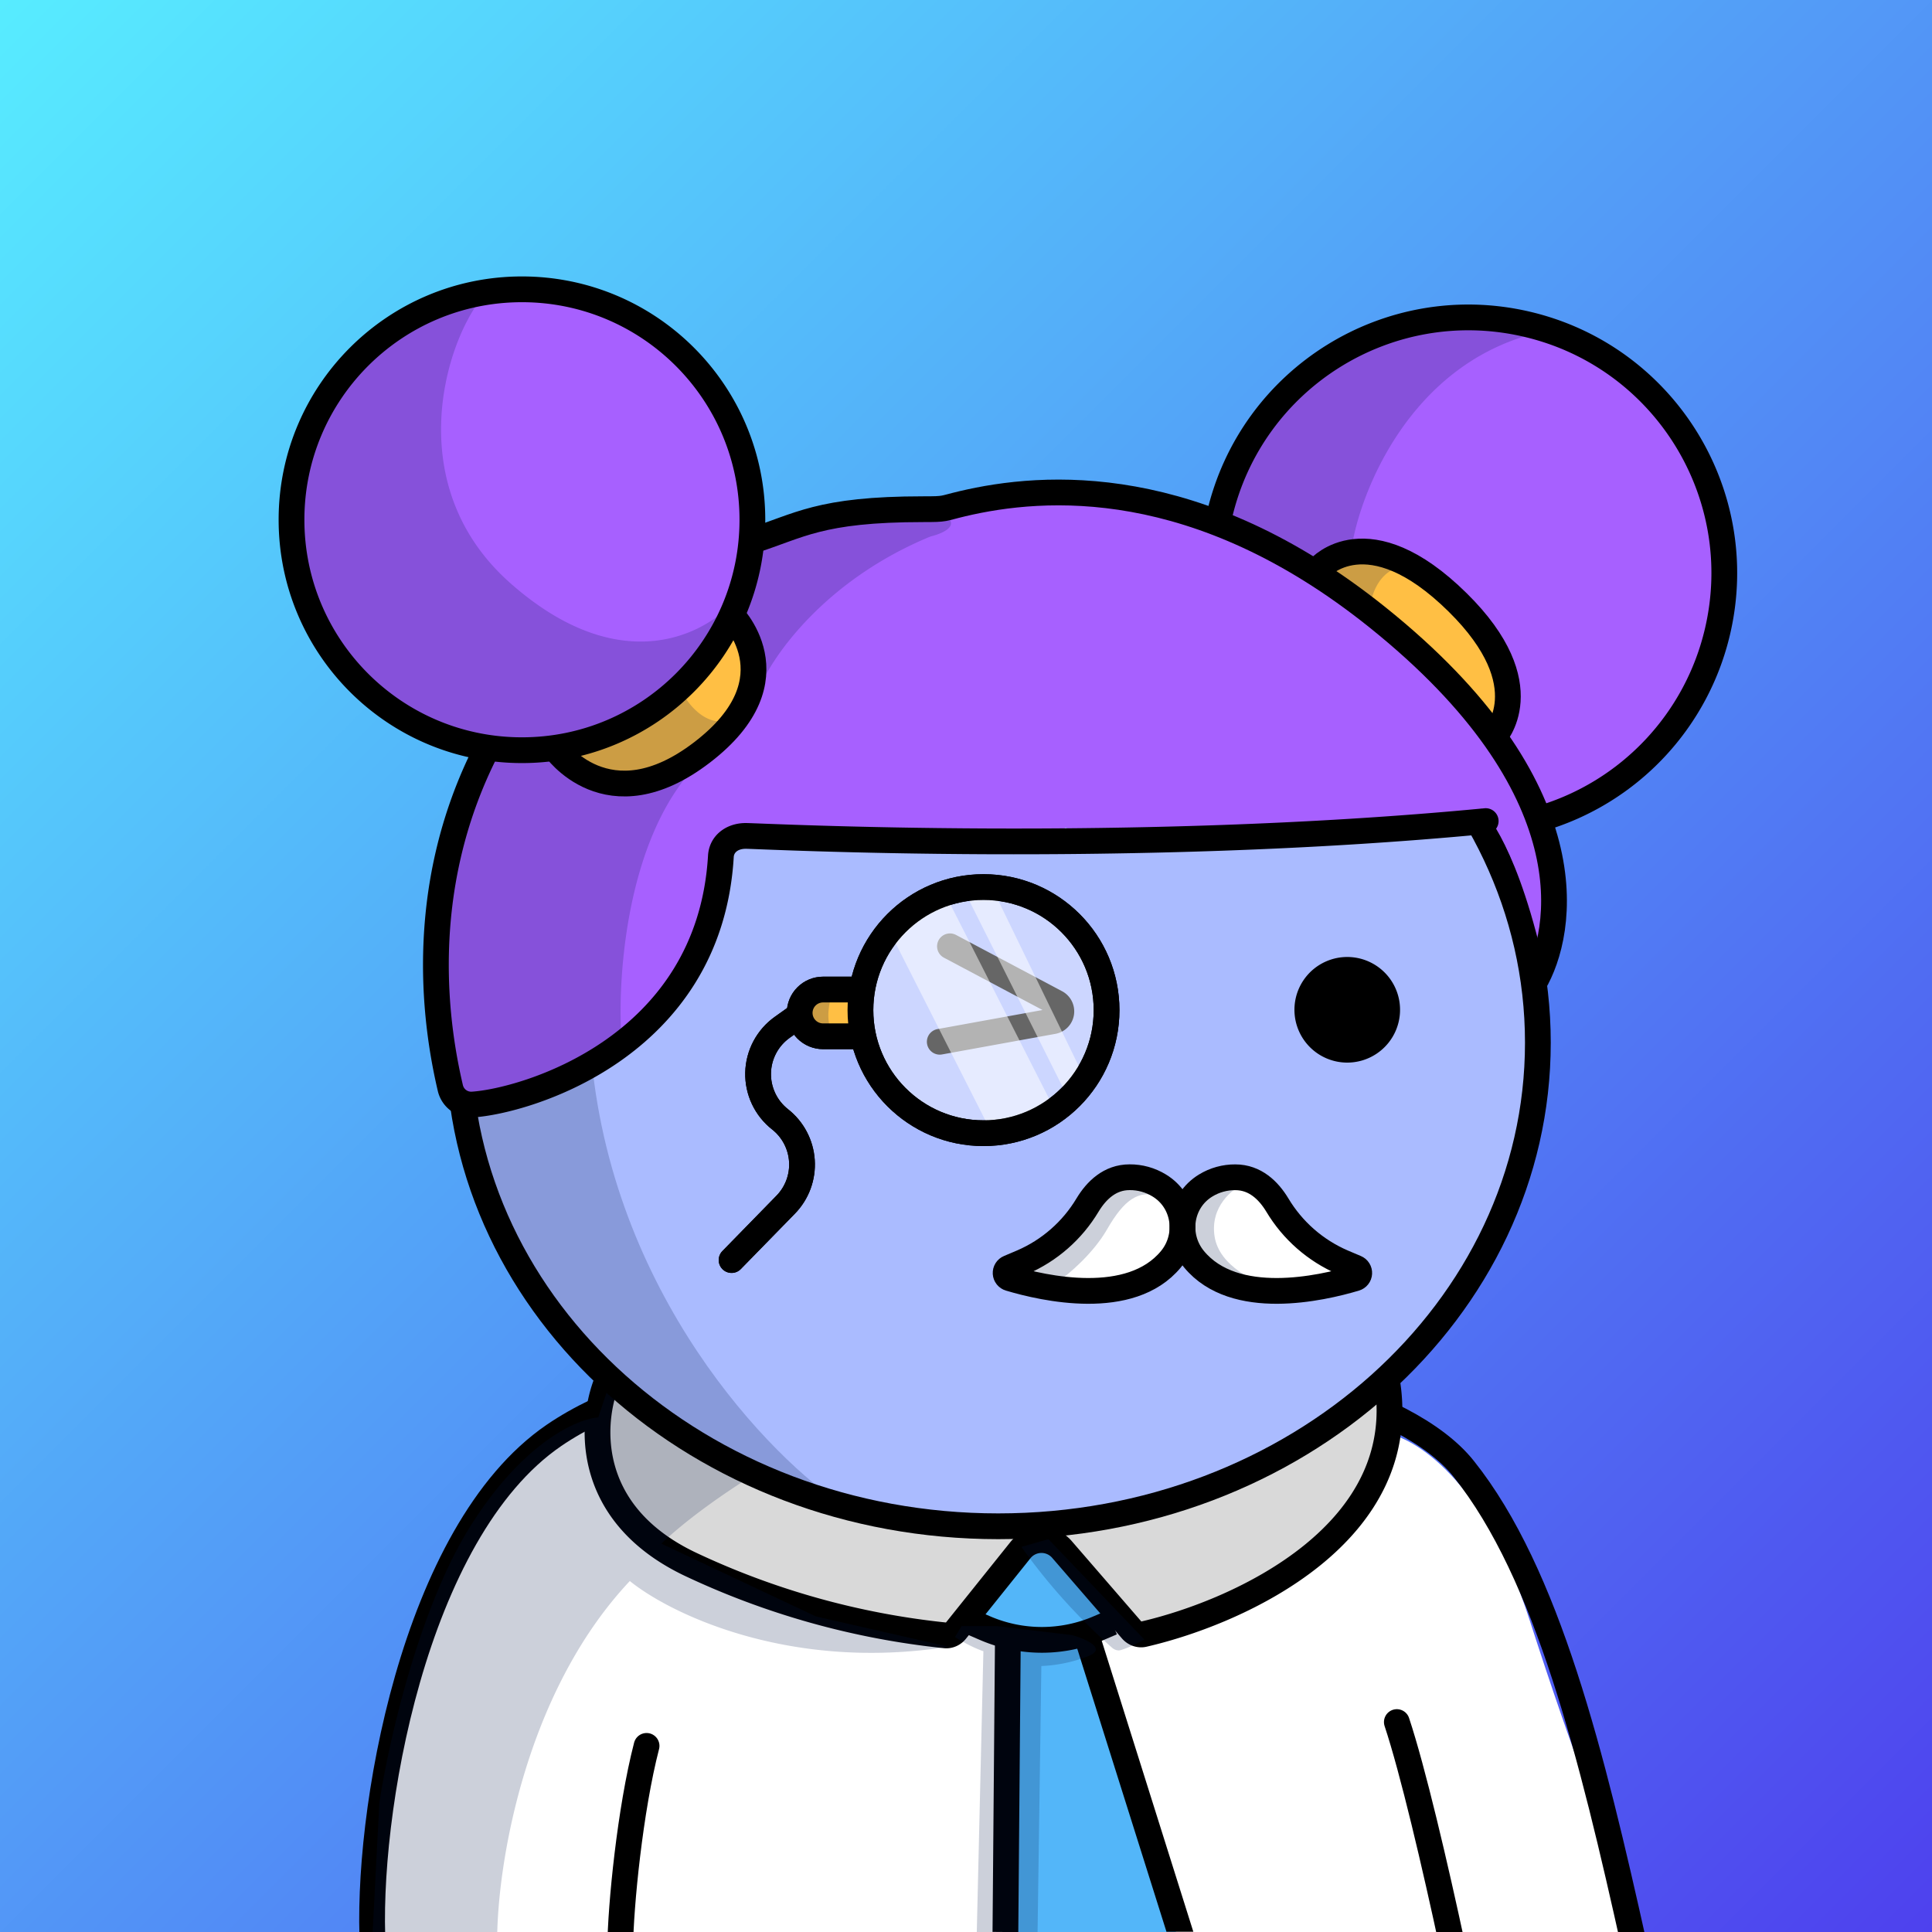 <svg
      xmlns="http://www.w3.org/2000/svg"
      preserveAspectRatio="xMidYMin meet"
      fill="none"
      viewBox="0 0 1500 1500"
    >
      <rect x="0" y="0" width="1500" height="1500" fill="#333333" stroke="none"/>
      <g>
      <path fill="url(#prefix__a1)" d="M0 0h1500v1500H0z"/><defs><linearGradient id="prefix__a1" x1="0" y1="0" x2="1500" y2="1500" gradientUnits="userSpaceOnUse"><stop stop-color="#57ECFF"/><stop offset="1" stop-color="#4E41EE"/></linearGradient></defs>
      <g clip-path="url(#a)"> <path fill="#fff" d="m304.5 1358.5-16.5 145 979-1-12.5-60c-7.7-16.2-31.8-75.8-67-185s-90-142.2-113-145v-40c-20.2 29.5-101 93.1-263 111.5-162 18.4-292.2-66.7-337-111.5l-22.5 29-44 30-41.5 62-31.5 64-30.5 101Z"/> <path fill="#53B6F9" d="m787.8 1500 2.5-231.5-27.8-13.9 53.1-64.4 54 68.2-23.8 12.8 31.4 105L913 1500H788Z"/> <path stroke="#000" stroke-miterlimit="10" stroke-width="20" d="m754.6 1259.7 10 4.3a111.4 111.4 0 0 0 88.6 0l10-4.3"/> <path stroke="#000" stroke-linecap="round" stroke-width="20" d="M289.5 1512.5c-6-101.5 31-323 140.5-398 158.5-108.5 616.5-87 706.5 26 65 81.5 99.5 222.5 132.5 371M1084.5 1337c12.3 37 29.5 110.3 43.5 175.5m-646.5 0c.3-32.8 7.7-107.6 20.5-157"/> <path stroke="#000" stroke-miterlimit="10" stroke-width="20" d="m780.6 1500 1.9-226.8"/> <path fill="#000" d="M905.7 1500 835 1275.7l19.3-5.2 72.2 229.3h-20.8Z"/> <path fill="#D9D9D9" d="m467.6 1110.5 7.4-39 62.5-15.5 72-5.5 53-8h147l104.5 8 107 8.1 53.6 19-3.8 40.8-21.3 55-90.7 68.1-76.5 24.3-62.8-69.8a20 20 0 0 0-31.6 2.5l-44 67.3-58.9 2.7-143.7-46.2-68.6-65.1-5.1-46.7Z"/> <path stroke="#000" stroke-width="20" d="M535 1214c-83.6-40.4-76.5-113.2-62.5-144.5 266-49.2 513.5-20.2 604 .5 21.5 119.7-113.1 181.3-188.3 198.7-3.5.9-7.2-.4-9.6-3.2l-54.1-62.5a21 21 0 0 0-32.3.6l-50 62.4c-2 2.5-5 4-8.3 3.7A610.8 610.8 0 0 1 535 1214Z"/> <path fill="#001647" fill-opacity=".2" d="M489 1227.5c-82.4 87.6-103 222.5-103 279h-97l5.5-106.5c6.7-44.8 30.2-150.7 71-215.5 40.8-64.8 83-83 99-84l9-27h22l52-15 150.5-13h113.5c-160.4 46.4-265.5 121.3-298 153l120 56.5 103 23.5c-123.6 19.6-216.5-25.8-247.5-51Zm374.4 51.8A467.2 467.2 0 0 1 793 1201l21-6 74.5 78c-8.6 4.5-14.4 7-18 8-2.5.9-5.1 0-7.1-1.7Zm-99.9 2.7c-8.4-2.8-18.2-8.5-22-11l5-8.5H774l58.5 7c10.5 3 27.6 10.5 12 16.5a113 113 0 0 1-36 7.5l-3 212L758 1516l5.5-234Z"/> </g> <defs> <clipPath id="a"> <path fill="#fff" d="M0 0h1500v1500H0z"/> </clipPath> </defs>
      <g clip-path="url(#prefix__clip0_299_662)"><path d="M775 1185c231.41 0 419-168.12 419-375.5 0-207.383-187.59-375.5-419-375.5-231.407 0-419 168.117-419 375.5 0 207.38 187.593 375.5 419 375.5z" fill="#ABF"/><path d="M457.5 796c7.6 194 131.833 327.5 193 370l-130-55.5L438 1034l-57.5-89.5-27-106 11-104L394 662l45-82.5 83.5-69.5 109-54.182 28.5-1C569.452 513.314 451.119 633.132 457.5 796z" fill="#001647" fill-opacity=".2"/><path d="M775 1185c231.41 0 419-168.12 419-375.5 0-207.383-187.59-375.5-419-375.5-231.407 0-419 168.117-419 375.5 0 207.38 187.593 375.5 419 375.5z" stroke="#000" stroke-width="20"/></g><defs><clipPath id="prefix__clip0_299_662"><path fill="#fff" d="M0 0h1500v1500H0z"/></clipPath></defs>
      <g clip-path="url(#prefix__prefix__clip0_53_29477)"><path d="M1046 825a40.998 40.998 0 0037.88-25.31 41.043 41.043 0 002.33-23.689 40.939 40.939 0 00-11.22-20.992 40.99 40.99 0 00-44.68-8.888 40.977 40.977 0 00-18.4 15.101 40.996 40.996 0 005.1 51.769A41.006 41.006 0 001046 825z" fill="#000"/><path d="M729.63 808.821l88.08-16a7.737 7.737 0 006.23-6.4 7.757 7.757 0 00-.73-4.64 7.674 7.674 0 00-3.27-3.35l-82.39-43.72m99.27 256.728c38.57 39.211 113.35 39.211 151.93 0" stroke="#000" stroke-width="20" stroke-miterlimit="10" stroke-linecap="round"/></g><defs><clipPath id="prefix__prefix__clip0_53_29477"><path fill="#fff" d="M0 0h1500v1500H0z"/></clipPath></defs>
      <g clip-path="url(#clip0_53_27216)"> <path d="M1086 1008C1086 1050.53 1010.34 1085 917 1085C823.664 1085 748 1050.56 748 1008C748 965.443 823.664 931 917 931C1010.34 931 1086 965.474 1086 1008Z" fill="#AABBFF"/> <path opacity="0.4" d="M763.61 879.811C787.326 879.797 810.188 870.964 827.752 855.029C845.316 839.093 856.326 817.195 858.64 793.593C860.954 769.991 854.407 746.371 840.272 727.328C826.138 708.285 805.426 695.18 782.165 690.561C758.903 685.941 734.756 690.139 714.417 702.336C694.079 714.533 679.004 733.859 672.124 756.555C665.244 779.25 667.051 803.694 677.194 825.131C687.336 846.568 705.089 863.467 727 872.541C738.607 877.349 751.047 879.819 763.61 879.811Z" fill="white"/> <path d="M624.5 770L667.5 768.5L669.5 804.5L626.5 802.5L624.5 770Z" fill="#FFBF44"/> <path d="M763.589 879.811C816.36 879.811 859.139 837.032 859.139 784.261C859.139 731.49 816.36 688.711 763.589 688.711C710.818 688.711 668.039 731.49 668.039 784.261C668.039 837.032 710.818 879.811 763.589 879.811Z" stroke="black" stroke-width="20" stroke-miterlimit="10"/> <path d="M667.999 768.289H638.999C634.188 768.289 629.574 770.2 626.172 773.602C622.771 777.004 620.859 781.618 620.859 786.429C620.859 788.811 621.329 791.17 622.24 793.371C623.152 795.572 624.488 797.572 626.172 799.256C627.857 800.94 629.857 802.277 632.057 803.188C634.258 804.1 636.617 804.569 638.999 804.569H667.999" stroke="black" stroke-width="20" stroke-miterlimit="10"/> <path d="M568 978.311L610 935.311C614.376 930.829 617.76 925.475 619.931 919.599C622.101 913.723 623.011 907.455 622.599 901.204C622.188 894.953 620.465 888.859 617.544 883.317C614.622 877.776 610.566 872.912 605.64 869.041V869.041C600.186 864.759 595.806 859.263 592.847 852.992C589.888 846.721 588.431 839.846 588.594 832.913C588.756 825.981 590.532 819.181 593.781 813.055C597.03 806.929 601.662 801.645 607.31 797.621L619.14 789.191" stroke="black" stroke-width="20" stroke-miterlimit="10" stroke-linecap="round"/> <path d="M829 959L789.5 985L804 997H829C834.5 997 853 1000.5 864.5 1001C876 1001.5 877 997 883 997C889 997 896 990 898.5 989C900.5 988.2 904.667 982.667 906.5 980L918.5 971.5C919.667 972.833 922.6 975.5 925 975.5C928 975.5 929 981.5 933 985C937 988.5 958.5 994.5 967 997C973.8 999 978.5 997.833 980 997H1012C1014.5 997 1023 997.5 1023 997C1023 996.5 1031 994.5 1035.5 994.5H1046V985C1043.5 982.5 1037.9 977.1 1035.5 975.5C1032.5 973.5 1027.5 969 1023 965.5C1018.5 962 1012 955.5 1007 951.5C1003 948.3 1000.67 945.833 1000 945L989 933.5L977.5 921.5L971 916.5L955 913.5L929 927.5L906.5 930L892 916.5H877L853 927.5L829 959Z" fill="white"/> <path d="M859.5 954.5C848.7 973.3 829.667 989.333 821.5 995L784 986.5L793 978L833.5 952C836 944.167 845.4 926.9 863 920.5C880.6 914.1 894.667 923.167 899.5 928.5C884 924 873 931 859.5 954.5Z" fill="#001647" fill-opacity="0.2"/> <path d="M943 960C939.4 936.8 956.833 923 966 919L958 913.5C942.833 915.833 914 927.8 920 957C926 986.2 968.5 997.5 989 999.5C975.167 996 946.6 983.2 943 960Z" fill="#001647" fill-opacity="0.2"/> <path d="M1086 1008C1086 1050.53 1010.34 1085 917 1085C823.664 1085 748 1050.56 748 1008C748 965.443 823.664 931 917 931C1010.34 931 1086 965.474 1086 1008Z" fill="#AABBFF"/> <path opacity="0.5" d="M689.63 721.059C689.63 721.059 688.76 700.969 734.18 694.859L818.91 861.699C818.91 861.699 803.19 880.039 769.91 879.469L689.63 721.059Z" fill="white"/> <path opacity="0.5" d="M749.001 692.238C749.001 692.238 750.831 691.898 766.361 681.238L841.481 835.848C841.481 835.848 840.331 846.208 827.621 849.128L749.001 692.238Z" fill="white"/> <path d="M829 959L789.5 985L804 997H829C834.5 997 853 1000.5 864.5 1001C876 1001.5 877 997 883 997C889 997 896 990 898.5 989C900.5 988.2 904.667 982.667 906.5 980L918.5 971.5C919.667 972.833 922.6 975.5 925 975.5C928 975.5 929 981.5 933 985C937 988.5 958.5 994.5 967 997C973.8 999 978.5 997.833 980 997H1012C1014.5 997 1023 997.5 1023 997C1023 996.5 1031 994.5 1035.5 994.5H1046V985C1043.5 982.5 1037.9 977.1 1035.5 975.5C1032.5 973.5 1027.5 969 1023 965.5C1018.5 962 1012 955.5 1007 951.5C1003 948.3 1000.67 945.833 1000 945L989 933.5L977.5 921.5L971 916.5L955 913.5L929 927.5L906.5 930L892 916.5H877L853 927.5L829 959Z" fill="white"/> <path d="M859.5 954.5C848.7 973.3 829.667 989.333 821.5 995L784 986.5L793 978L833.5 952C836 944.167 845.4 926.9 863 920.5C880.6 914.1 894.667 923.167 899.5 928.5C884 924 873 931 859.5 954.5Z" fill="#001647" fill-opacity="0.2"/> <path d="M943 960C939.4 936.8 956.833 923 966 919L958 913.5C942.833 915.833 914 927.8 920 957C926 986.2 968.5 997.5 989 999.5C975.167 996 946.6 983.2 943 960Z" fill="#001647" fill-opacity="0.2"/> <path d="M1052.26 992.431C1025.86 1000.33 958.48 1015.62 927.1 977.73C912.19 959.73 916.1 932.58 936.1 920.41C943.021 916.179 950.988 913.969 959.1 914.031C974.5 914.031 984.92 924.351 991.69 935.531C1003.52 955.352 1021.3 970.937 1042.5 980.071L1052.7 984.391C1053.51 984.734 1054.2 985.319 1054.66 986.066C1055.13 986.813 1055.35 987.686 1055.3 988.565C1055.26 989.444 1054.94 990.287 1054.39 990.979C1053.85 991.67 1053.1 992.177 1052.26 992.431V992.431Z" stroke="black" stroke-width="20" stroke-miterlimit="10" stroke-linecap="round"/> <path d="M783.87 992.43C810.27 1000.33 877.65 1015.62 909.04 977.73C923.94 959.73 920.04 932.58 900.04 920.41C893.111 916.161 885.129 913.94 877 914C861.6 914 851.18 924.32 844.41 935.5C832.578 955.319 814.798 970.905 793.6 980.04L783.39 984.36C782.57 984.702 781.876 985.29 781.405 986.044C780.934 986.797 780.71 987.679 780.762 988.566C780.815 989.453 781.143 990.302 781.7 990.994C782.257 991.686 783.015 992.188 783.87 992.43Z" stroke="black" stroke-width="20" stroke-miterlimit="10" stroke-linecap="round"/> <path d="M624.5 770L667.5 768.5L669.5 804.5L626.5 802.5L624.5 770Z" fill="#FFBF44"/> <path d="M646 802C640.8 791.6 643.833 777.667 646 772C638 768.167 622.1 764.8 622.5 782C622.9 799.2 638.333 802.5 646 802Z" fill="#001647" fill-opacity="0.2"/> <path d="M763.589 879.811C816.36 879.811 859.139 837.032 859.139 784.261C859.139 731.49 816.36 688.711 763.589 688.711C710.818 688.711 668.039 731.49 668.039 784.261C668.039 837.032 710.818 879.811 763.589 879.811Z" stroke="black" stroke-width="20" stroke-miterlimit="10"/> <path d="M667.999 768.289H638.999C634.188 768.289 629.574 770.2 626.172 773.602C622.771 777.004 620.859 781.618 620.859 786.429C620.859 788.811 621.329 791.17 622.24 793.371C623.152 795.572 624.488 797.572 626.172 799.256C627.857 800.94 629.857 802.277 632.057 803.188C634.258 804.1 636.617 804.569 638.999 804.569H667.999" stroke="black" stroke-width="20" stroke-miterlimit="10"/> <path d="M568 978.311L610 935.311C614.376 930.829 617.76 925.475 619.931 919.599C622.101 913.723 623.011 907.455 622.599 901.204C622.188 894.953 620.465 888.859 617.544 883.317C614.622 877.776 610.566 872.912 605.64 869.041V869.041C600.186 864.759 595.806 859.263 592.847 852.992C589.888 846.721 588.431 839.846 588.594 832.913C588.756 825.981 590.532 819.181 593.781 813.055C597.03 806.929 601.662 801.645 607.31 797.621L619.14 789.191" stroke="black" stroke-width="20" stroke-miterlimit="10" stroke-linecap="round"/> </g> <defs> <clipPath id="clip0_53_27216"> <rect width="1500" height="1500" fill="white"/> </clipPath> </defs>
      <g clip-path="url(#prefix__clip0_53_25420)"><path d="M883.5 650l-16.5-3.5s-14.74-3.47-20.5 3.5c-5.76 6.97-19.09-11.38-20-6.5-.91 4.88-46.5 6-46.5 6h-40s-44.65-5.41-62.5.5-50.28-1.76-54.5-.5c-4.22 1.26-52.39 2.31-54.5 4-2.11 1.69-9.39 27.31-11.5 29-2.11 1.69-4.58 20.62-5 32-.42 11.38-10.13 18.92-10.5 26.5-.37 7.58-20.22 27.92-24.01 40.56-3.79 12.64-9.09 14.09-12.88 21.67-3.79 7.58-19.67 8.48-22.61 12.27-2.94 3.79-15.13 7.29-18.5 11.5-4.098 5.459-6.108 9.613-11.72 13.5-7.19 4.89-9.56 5.63-9.56 5.63s-33.77-1.07-36.88.2c-3.11 1.27-48 11.55-48 11.55l-11.85-3s24.4 13.39 20.18-1.36c-4.22-14.75-6.73 3-9.65-16.66s-5.52-25.69-10.15-40.14c-4.63-14.45-8.43-29.8-12.18-44.12-3.75-14.32 0-29.5 0-29.5s1.31-26.32 5.31-42.61c4-16.29 5.48-23.18 5.9-26.8.42-3.62 10.53-30.93 11.37-33 .84-2.07 25.28-66.57 25.28-66.57l29.16-30.34 66.49-64.47s115-35 121.35-38.12c6.35-3.12 20.64-6.54 21.91-7.38 1.27-.84 42.35-15.21 49.94-18.58 7.59-3.37 18.69 1.76 25 0 6.31-1.76 42.09-3.41 49.25-4.25 7.16-.84 27-11.38 45.64-10 18.64 1.38 48.28-.38 70.27 2.77 21.99 3.15 63.52 13.11 63.52 13.11l129.09 67.13 91.65 82.62 59.88 113.61-8.02 79.78C1174.5 648 1150 628 1150 628s-48 22-139.66 15.84c-1.94-.42-55.2 6.32-57.84 4.16-2.64-2.16-48-1.5-48-1.5l-21 3.5z" fill="#A760FF"/><path d="M435 581s47.08 58.45 108.11 5.17 24.83-101.9 24.83-101.9l-29.48 44-37.26 29.46-60 20.69L435 581zM1024.5 435.49s46.93-35.77 103.52 21.39c56.59 57.16 38 89.94 38 89.94l-5.37 14.54s-79.83-84.64-83.46-86c-3.63-1.36-52.69-39.87-52.69-39.87z" fill="#FFBF44"/><path d="M405.24 582.5c98.837 0 178.96-80.123 178.96-178.96s-80.123-178.96-178.96-178.96-178.96 80.123-178.96 178.96S306.403 582.5 405.24 582.5zM1101.66 250.201s118.53-30.73 213.94 92.8-71.16 271-71.16 271l-47.7 15.32-36.74-57.32s39.28-33.26-22.21-103.89-121.36-32.11-121.36-32.11l-77.91-34.06s37.81-124.86 163.14-151.74z" fill="#A760FF"/><path d="M373.5 232c-29.333 37.5-61 147 23 221 80.896 71.266 145.177 43.534 172.375 15.255.953-17.075 3.884-35.035 10.91-30.686L581.5 422.5l89.5-26c19.667-.667 60.4-.3 66 6.5 5.6 6.8-7.333 11.833-14.5 13.5-81.6 33.6-122.667 92.667-133 118l-15-50.5 3.02-26.529c-2.233 3.462-5.129 7.127-8.645 10.784A251.05 251.05 0 00568.5 484l-38 55c4.5 8.5 17.6 24.5 34 20.5s-12.167 20.333-28.5 33c-12.545 5.639-36.089 13.886-55.914 14.893L491 613l41.5-9.5c-47.389 59.2-53.079 160-50 203-22.667 15-74.3 45.8-99.5 49-25.2 3.2-35.5-14.333-37.5-23.5l-7.5-88.5 7.5-75.5 34.5-83h50.77c-2.488-2.414-4.035-4.313-4.77-5.5-39.333 8.833-131.2.8-184-102C176 349 295.5 250 373.5 232zM1187.5 260c-93.2 26.4-130.83 120.667-138 164.5l14.5 5c16.33 2 44.3 6.8 25.5 10-18.8 3.2-24.83 22.333-25.5 31.5l-39.5-27-78-41.5c7.833-25.667 38-86.9 96-126.5 58-39.6 120.83-27.167 145-16z" fill="#001647" fill-opacity=".2"/><path d="M583.41 420c37.1-11.54 52.09-24.66 133.5-24.66 18.09 0 14.09-.406 30.12-4.2C811 376 929.86 367.49 1069.19 479.08c165.48 132.53 145.14 244.65 121.69 284.41" stroke="#000" stroke-width="20" stroke-miterlimit="10"/><path d="M1154.46 647.454c5.49-.527 9.52-5.411 8.99-10.909-.52-5.497-5.41-9.527-10.9-8.999l1.91 19.908zm-594.77 17.377l-9.983-.591 9.983.591zm-192.75 192.72l-.641-9.979h-.013l-.013.001.667 9.978zm-17.29-12.79l-9.738 2.273.002.009 9.736-2.282zm802.9-217.215C875.809 654.085 591.252 639 579 639v20c10.749 0 297.453 15.115 575.46-11.546l-1.91-19.908zM579 639c-15.92 0-28.407 10.296-29.293 25.24l19.965 1.182c.103-1.738.824-3.161 2.07-4.23C573.01 660.103 575.298 659 579 659v-20zm-29.293 25.24c-4.213 71.117-40.404 116.069-80.528 143.855-40.527 28.064-84.728 38.31-102.88 39.477l1.282 19.958c21.527-1.383 69.271-12.722 112.984-42.993 44.116-30.549 84.461-80.682 89.107-159.115l-19.965-1.182zM366.273 847.573a6.62 6.62 0 01-4.379-1.283L350 862.369a26.625 26.625 0 0017.607 5.16l-1.334-19.956zm-4.379-1.283a6.622 6.622 0 01-2.508-3.811l-19.472 4.564A26.62 26.62 0 00350 862.369l11.894-16.079zm-2.506-3.802c-9.397-40.259-28.878-147.282 28.046-257.436l-17.768-9.182c-60.237 116.566-39.498 229.422-29.754 271.164l19.476-4.546z" fill="#000"/><path d="M1024.5 441s37.29-42.26 107.21 26.71C1197.68 532.77 1160 572 1160 572" stroke="#000" stroke-width="20" stroke-miterlimit="10"/><path d="M1196.21 635.52a198.421 198.421 0 0088.32-54.171 198.45 198.45 0 0048.99-91.299c24.87-106.79-41.54-213.52-148.33-238.39C1078.4 226.79 971.67 293.2 946.8 400M405.24 582.449c98.809 0 178.91-80.101 178.91-178.91s-80.101-178.91-178.91-178.91-178.91 80.101-178.91 178.91 80.101 178.91 178.91 178.91z" stroke="#000" stroke-width="20" stroke-miterlimit="10"/><path d="M430.7 580.67s40.75 59.81 114.23 3.6c75.41-57.68 21.32-108.76 21.32-108.76" stroke="#000" stroke-width="20" stroke-miterlimit="10"/></g><defs><clipPath id="prefix__clip0_53_25420"><path fill="#fff" d="M0 0h1500v1500H0z"/></clipPath></defs>
      
    </g>
    </svg>